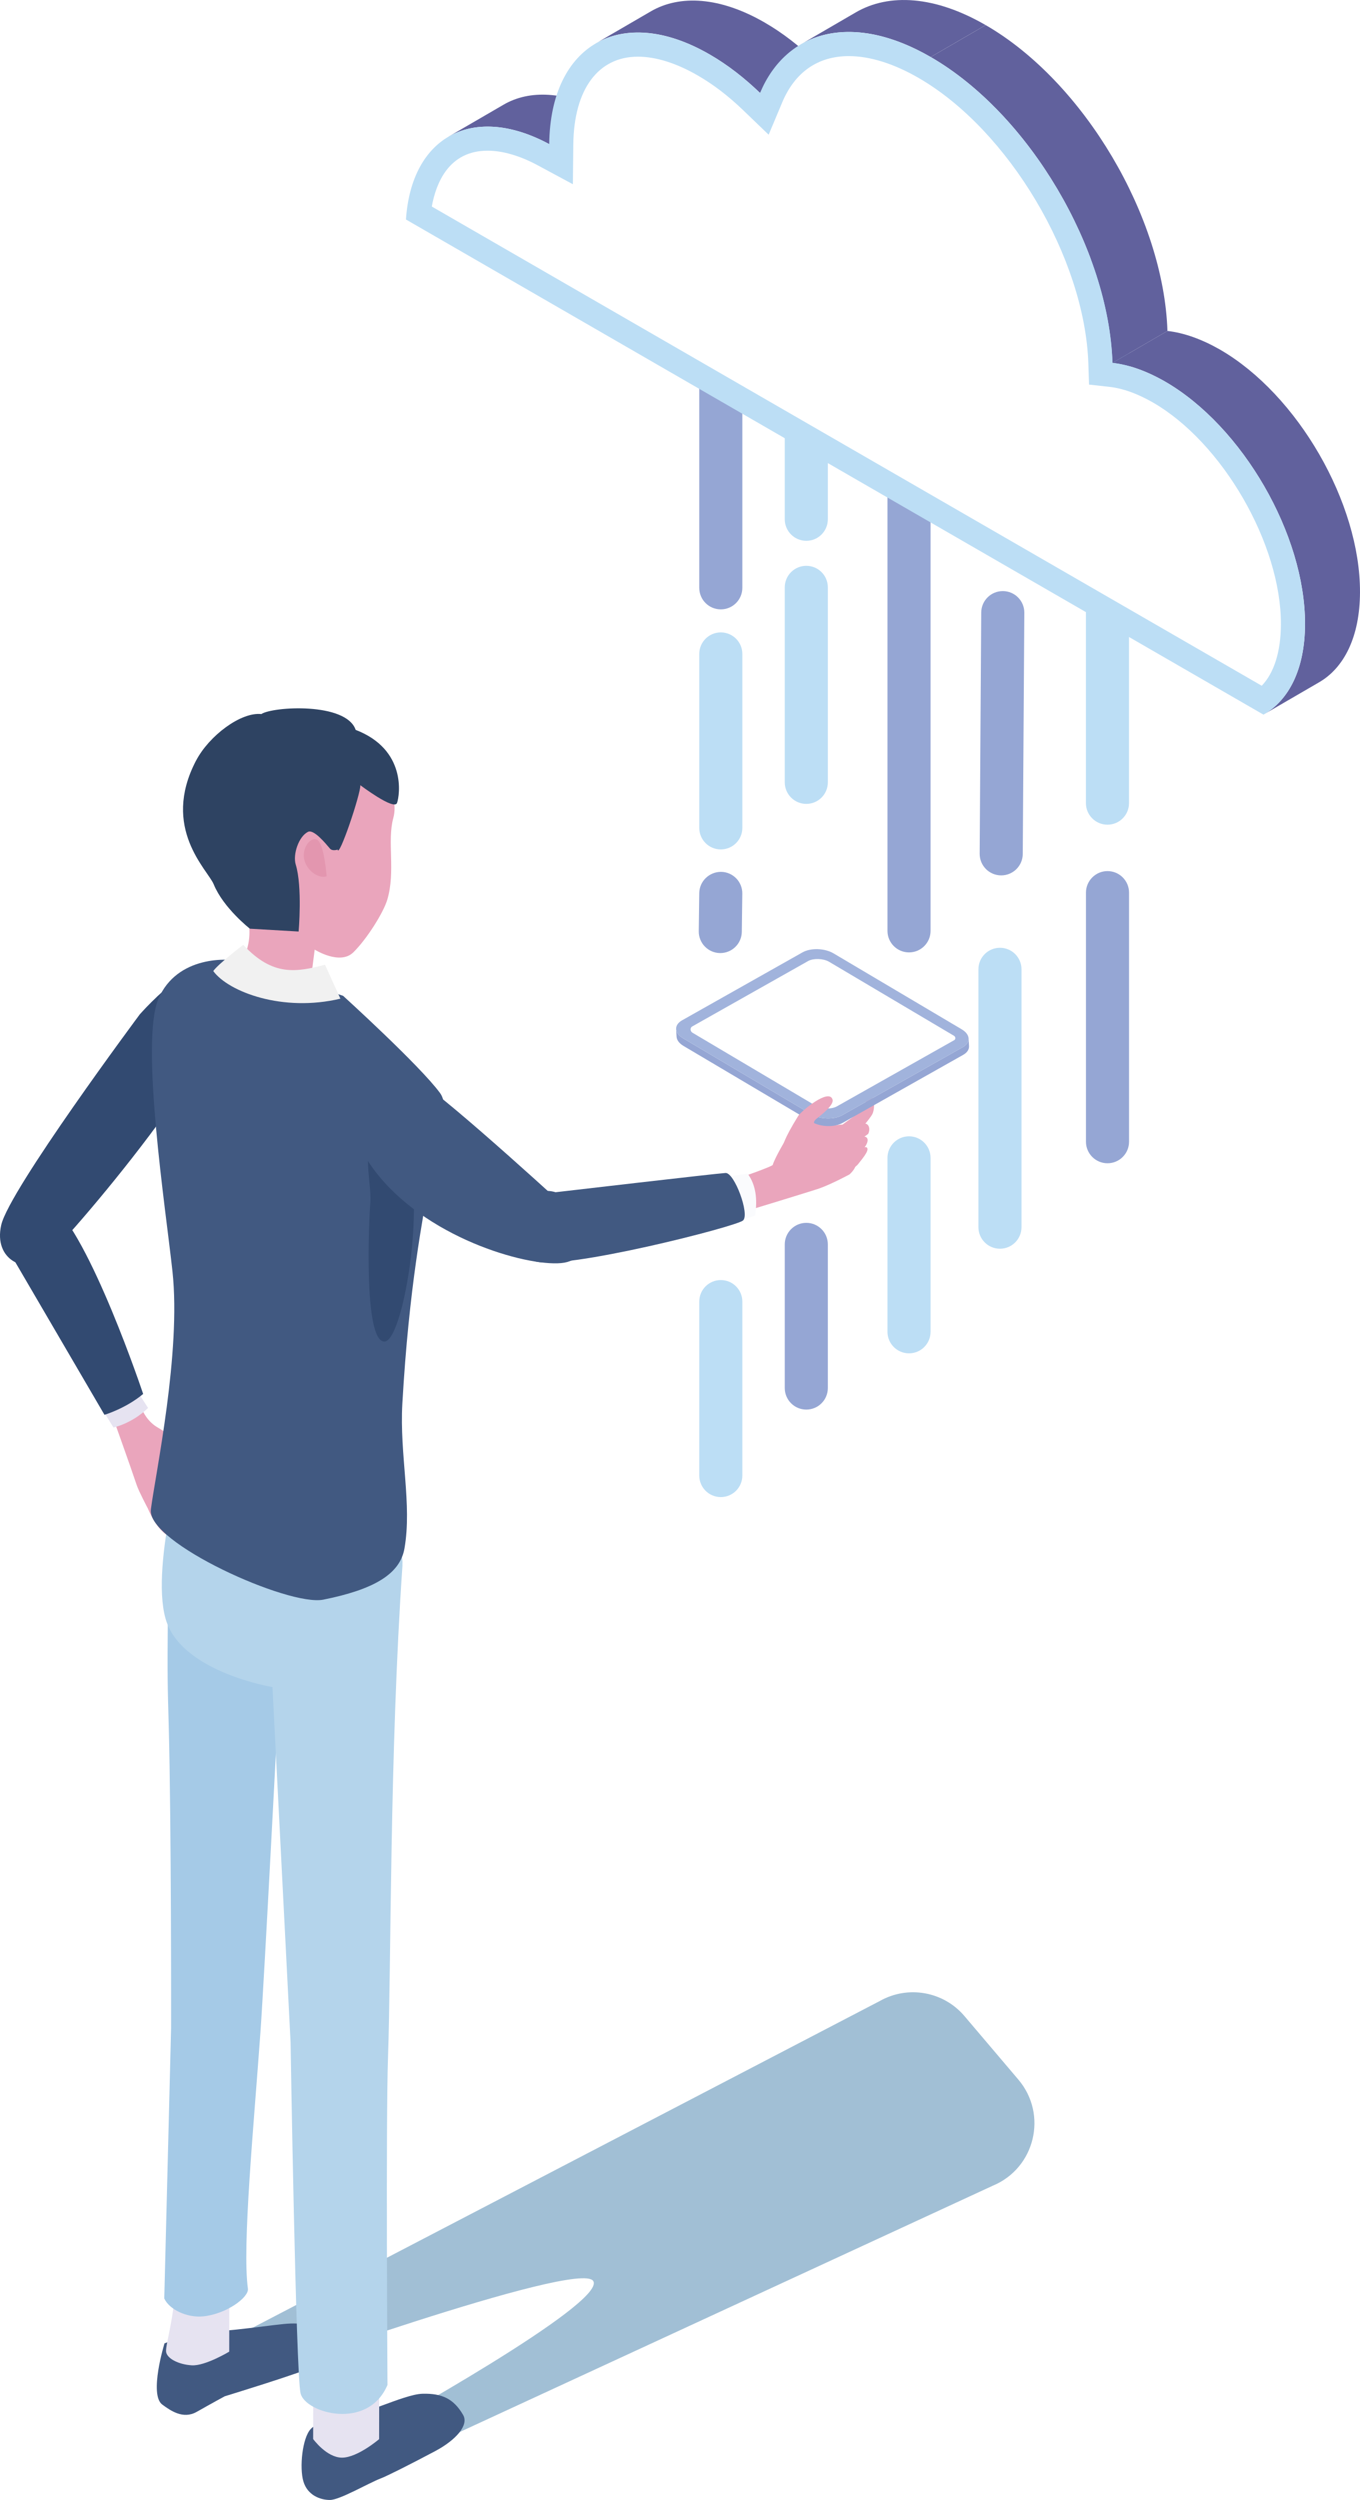 <?xml version="1.0" encoding="UTF-8"?>
<svg xmlns="http://www.w3.org/2000/svg" xmlns:xlink="http://www.w3.org/1999/xlink" viewBox="0 0 380 698.28">
  <defs>
    <style>
      .cls-1 {
        fill: #61619d;
      }

      .cls-2 {
        fill: #eaa5bc;
      }

      .cls-3 {
        fill: #fff;
      }

      .cls-4 {
        mask: url(#mask);
      }

      .cls-5 {
        filter: url(#luminosity-invert-noclip);
      }

      .cls-6 {
        fill: #415981;
      }

      .cls-7 {
        fill: #a1bfd5;
        mix-blend-mode: multiply;
      }

      .cls-8 {
        fill: #bcdef5;
      }

      .cls-9 {
        fill: #95a6d4;
      }

      .cls-10 {
        fill: #324a71;
      }

      .cls-11 {
        isolation: isolate;
      }

      .cls-12 {
        fill: #f1f1f1;
      }

      .cls-13 {
        fill: #fafbfd;
      }

      .cls-14 {
        fill: #e396af;
      }

      .cls-15 {
        fill: #e6e3f1;
      }

      .cls-16 {
        fill: #2e4362;
      }

      .cls-17 {
        fill: #a1b3dc;
      }

      .cls-18 {
        fill: #a5cae7;
      }

      .cls-19 {
        fill: #b4d4eb;
      }

      .cls-20 {
        fill: url(#linear-gradient);
      }
    </style>
    <filter id="luminosity-invert-noclip" x="36.79" y="517.74" width="277.15" height="229.85" color-interpolation-filters="sRGB" filterUnits="userSpaceOnUse">
      <feColorMatrix result="cm" values="-1 0 0 0 1 0 -1 0 0 1 0 0 -1 0 1 0 0 0 1 0"/>
      <feFlood flood-color="#fff" result="bg"/>
      <feBlend in="cm" in2="bg"/>
    </filter>
    <linearGradient id="linear-gradient" x1="881.61" y1="-1578.9" x2="886.04" y2="-1403.29" gradientTransform="translate(-474.6 2004.04) scale(.73 .94)" gradientUnits="userSpaceOnUse">
      <stop offset=".11" stop-color="#fff"/>
      <stop offset="1" stop-color="#000"/>
    </linearGradient>
    <mask id="mask" x="36.79" y="517.74" width="277.15" height="229.85" maskUnits="userSpaceOnUse">
      <g class="cls-5">
        <rect class="cls-20" x="110.19" y="510.38" width="130.35" height="244.59" transform="translate(651.84 181.02) rotate(62.02)"/>
      </g>
    </mask>
  </defs>
  <g class="cls-11">
    <g id="_レイヤー_1" data-name="レイヤー 1">
      <g>
        <g class="cls-4">
          <path class="cls-7" d="M69.52,650.74l-.44,13.62s92.72-33.4,96.67-27.25c3.95,6.15-60.64,41.75-60.64,41.75,5.41,4.94-1.49,11.6,5.27,8.79l167.02-77.15c11.81-4.91,15.42-19.89,7.14-29.64l-15.05-17.73c-5.85-6.9-15.78-8.67-23.66-4.22l-176.33,91.82Z"/>
        </g>
        <g>
          <g>
            <g>
              <path class="cls-9" d="M225.29,393.72c-3.32,0-6.02-2.7-6.02-6.02v-40.12c0-3.32,2.7-6.02,6.02-6.02s6.02,2.69,6.02,6.02v40.12c0,3.32-2.69,6.02-6.02,6.02Z"/>
              <path class="cls-8" d="M225.29,224.54c-3.32,0-6.02-2.7-6.02-6.02v-54.46c0-3.32,2.7-6.02,6.02-6.02s6.02,2.69,6.02,6.02v54.46c0,3.32-2.69,6.02-6.02,6.02Z"/>
              <path class="cls-8" d="M201.4,237.26c-3.32,0-6.02-2.7-6.02-6.02v-48.58c0-3.32,2.69-6.02,6.02-6.02s6.02,2.69,6.02,6.02v48.58c0,3.32-2.69,6.02-6.02,6.02Z"/>
              <path class="cls-9" d="M253.99,266.02c-3.32,0-6.02-2.69-6.02-6.02V63.52c0-3.32,2.7-6.02,6.02-6.02s6.02,2.69,6.02,6.02v196.48c0,3.33-2.69,6.02-6.02,6.02Z"/>
              <path class="cls-9" d="M201.4,170.21c-3.32,0-6.02-2.69-6.02-6.02v-68.47c0-3.32,2.69-6.02,6.02-6.02s6.02,2.7,6.02,6.02v68.47c0,3.32-2.69,6.02-6.02,6.02Z"/>
              <path class="cls-9" d="M279.75,244.51h-.04c-3.32-.02-6-2.73-5.98-6.06l.44-67.37c.02-3.31,2.71-5.98,6.02-5.98h.04c3.32.02,6,2.73,5.98,6.06l-.44,67.37c-.02,3.31-2.71,5.98-6.02,5.98Z"/>
              <path class="cls-9" d="M309.45,324.92c-3.32,0-6.02-2.7-6.02-6.02v-69.57c0-3.32,2.7-6.02,6.02-6.02s6.02,2.69,6.02,6.02v69.57c0,3.32-2.7,6.02-6.02,6.02Z"/>
              <path class="cls-8" d="M225.29,151.06c-3.32,0-6.02-2.7-6.02-6.02v-26.79c0-3.32,2.7-6.02,6.02-6.02s6.02,2.69,6.02,6.02v26.79c0,3.32-2.69,6.02-6.02,6.02Z"/>
              <path class="cls-8" d="M309.44,230.35c-3.32,0-6.02-2.69-6.02-6.02V75.82c0-3.32,2.69-6.02,6.02-6.02s6.02,2.69,6.02,6.02v148.51c0,3.32-2.69,6.02-6.02,6.02Z"/>
              <path class="cls-8" d="M279.4,348.79c-3.32,0-6.02-2.7-6.02-6.02v-72.02c0-3.32,2.69-6.02,6.02-6.02s6.02,2.69,6.02,6.02v72.02c0,3.32-2.69,6.02-6.02,6.02Z"/>
              <path class="cls-9" d="M201.26,266.21h-.08c-3.32-.05-5.98-2.78-5.94-6.1l.14-10.65c.05-3.33,2.78-5.94,6.1-5.94,3.32.05,5.98,2.77,5.93,6.1l-.14,10.65c-.04,3.3-2.73,5.94-6.02,5.94Z"/>
              <path class="cls-8" d="M201.4,418.16c-3.32,0-6.02-2.7-6.02-6.02v-48.58c0-3.32,2.69-6.02,6.02-6.02s6.02,2.7,6.02,6.02v48.58c0,3.32-2.69,6.02-6.02,6.02Z"/>
              <path class="cls-8" d="M253.99,378.01c-3.32,0-6.02-2.7-6.02-6.02v-48.58c0-3.32,2.7-6.02,6.02-6.02s6.02,2.7,6.02,6.02v48.58c0,3.32-2.69,6.02-6.02,6.02Z"/>
            </g>
            <g>
              <g>
                <path class="cls-1" d="M125.36,38.15l15.36-8.92c7.23-4.2,17.13-3.8,28.1,2.1l-15.36,8.93c-10.97-5.9-20.87-6.3-28.1-2.1Z"/>
                <path class="cls-1" d="M166.48,12.11l15.36-8.93c8.13-4.73,19.39-4.06,31.8,3.1,5.08,2.93,9.72,6.57,14.07,10.75l-15.36,8.92c-4.35-4.18-9-7.82-14.07-10.75-12.41-7.17-23.67-7.83-31.8-3.1Z"/>
                <path class="cls-1" d="M223.79,12.37l15.36-8.93c9.27-5.38,22.09-4.63,36.25,3.57l-15.36,8.92c-14.17-8.2-26.99-8.95-36.25-3.57Z"/>
                <path class="cls-1" d="M260.05,15.93l15.36-8.92c27.47,15.86,49.74,53.62,50.79,85.43l-15.36,8.92c-1.05-31.81-23.32-69.57-50.79-85.43Z"/>
                <path class="cls-1" d="M310.84,101.36l15.36-8.92c4.54.51,9.5,2.25,14.67,5.2,21.71,12.53,39.21,42.84,39.13,67.78-.04,12.47-4.46,21.22-11.61,25.26l-15.36,8.92c7.15-4.04,11.58-12.79,11.61-25.26.07-24.94-17.43-55.25-39.13-67.78-5.18-2.96-10.13-4.7-14.67-5.21Z"/>
              </g>
              <g>
                <path class="cls-8" d="M260.05,15.93c27.47,15.86,49.74,53.62,50.79,85.43,4.54.51,9.5,2.25,14.67,5.21,21.7,12.53,39.2,42.84,39.13,67.78-.03,12.47-4.46,21.22-11.61,25.26L113.43,61.31c1.54-23.29,18.79-32.48,40.03-21.05.3-27.98,20.32-39.19,44.83-25.04,5.08,2.93,9.72,6.57,14.07,10.75,7.43-17.68,25.98-22.6,47.69-10.03Z"/>
                <path class="cls-3" d="M120.65,57.69c1.18-6.57,4.78-15.6,15.6-15.6,4.19,0,9.04,1.41,14.01,4.09l9.81,5.28.12-11.14c.17-15.33,6.91-24.49,18.05-24.49,4.99,0,10.75,1.8,16.67,5.22,4.39,2.53,8.57,5.72,12.78,9.77l7.08,6.81,3.8-9.05c3.55-8.44,9.98-12.91,18.61-12.91,5.86,0,12.6,2.11,19.49,6.1,25.18,14.54,46.46,50.34,47.43,79.82l.19,5.83,5.79.65c3.68.41,7.75,1.88,12.08,4.36,19.43,11.21,35.81,39.57,35.74,61.91-.02,7.67-1.9,13.62-5.36,17.2L120.65,57.69Z"/>
              </g>
            </g>
          </g>
          <g>
            <g>
              <path class="cls-10" d="M39.04,283.35S2.55,332.37.34,342.17c-2.21,9.8,6.8,13.6,11.98,9.7,5.18-3.9,56.2-63.07,51.84-77.68-4.37-14.61-25.12,9.16-25.12,9.16Z"/>
              <g>
                <g>
                  <path class="cls-2" d="M52.7,414.28c1.22,7.93,5.49,16.62,5.56,17.76.07,1.13-1.14,1.88-1.84,1.79.18.76-.1,1.61-.34,1.71-1.44.62-2.7-1.34-3.82-3.12-.09.09-.35,1.07-1.39.43-1.03-.64-2.75-3.91-2.87-3.87-1.44.5-4.49-2.41-6.69-7.65,0,0-2.53-4.75-3.14-6.6-1.59-4.8-7.07-20.09-7.07-20.09.06-1.88,7.23-5.7,7.23-5.7,0,0,.58,6.85,5.8,9.82,4.89,2.78,5.73,5.83,6.77,7.79.83,1.56,1.13,3.52,1.78,7.73Z"/>
                  <path class="cls-2" d="M47.37,403.3c5.96,2.51,7.53,10.1,8.79,11.78,1.46,1.96,3.16,7.89,1.67,8.67-1.83.96-4.33-4.61-5.7-7.8-1.54-1.21-4.51-1.21-5.12-2.97-.61-1.76-2.85-8.82.36-9.68Z"/>
                </g>
                <path class="cls-15" d="M26.96,391.03l4.74,7.69s5.12-1.04,9.67-5.46l-4.45-6.94-9.96,4.71Z"/>
                <path class="cls-10" d="M2.13,348.87l27.06,46.31s5.95-1.76,10.81-5.83c0,0-14.86-44.56-25.86-53.25-12-9.49-12.01,12.78-12.01,12.78Z"/>
              </g>
            </g>
            <g>
              <path class="cls-6" d="M96.8,674.24c3.23,1.27,15.81-5.49,21.26-5.63,5.45-.14,8.71,1.41,11.33,5.9,1.69,2.89-2,7.05-7.88,10.17-7.31,3.87-13.25,6.86-15.2,7.61-3.51,1.37-11.38,5.99-14.12,5.99-2.74,0-6.26-1.33-7.41-5.15-1.15-3.82-.33-12.18,2.06-14.69,2.39-2.5,9.97-4.2,9.97-4.2Z"/>
              <path class="cls-6" d="M55.34,650.84c2.48,1.3,18.09-1.14,24.02-1.72,5.07-.5,8.7.31,10.44,2.82,1.74,2.51,1.38,7.43-1.77,8.95-4.02,1.95-25.24,8.43-25.24,8.43,0,0-3.98,2.16-7.83,4.35-3.85,2.19-7.4-.43-9.59-2.01-3.83-2.76.59-17.12.59-17.12l9.38-3.71Z"/>
              <path class="cls-15" d="M105.93,681.29s-6.04,5.17-10.36,5.17c-4.32,0-8.07-5.2-8.07-5.2l.03-18.73,18.43.03-.03,18.73Z"/>
              <path class="cls-15" d="M64.06,656.84s-6.72,4.06-10.48,3.83c-3.76-.23-7.02-1.95-7.18-3.86-.16-1.91,2.52-10.56,2.36-17.67l15.32-.25-.03,17.94Z"/>
              <path class="cls-18" d="M78.06,471.39s-31-38.9-31.16-20.62c-.17,18.28-.05,20.25.24,31.2.75,27.92.67,84.37.67,84.37l-1.91,75.65c1.33,3.02,6.26,5.45,10.84,5.01,6.48-.63,12.87-5.32,12.53-7.75-1.63-11.72,1.61-45.19,3.49-71.45,1.1-15.27,5.09-92.75,5.29-96.42Z"/>
              <path class="cls-19" d="M112.44,437.17c1.25-18.13-53.54-51.56-58.96-38.13-1.95,4.83-11.97,40.42-6.82,54.3,5.15,13.87,29.47,17.89,29.47,17.89l5.06,99.21s1.47,92.54,2.79,98.06c1.32,5.52,18.85,10.51,24.29-2.36,0,0-.48-73.89.15-91.7.89-25.15.42-84.79,4.04-137.27Z"/>
            </g>
            <g>
              <path class="cls-6" d="M42.16,421.63c-1.2,9.23,38.5,27.12,48.16,25.18,14.17-2.84,21.43-7.13,22.69-14.29,2.17-12.33-1.4-26.16-.59-40.45,1.87-32.91,5.81-51.91,7.44-61.93,1.06-6.54,6.74-19.85,3.1-24.83-5.54-7.59-27.09-27.16-27.09-27.16,0,0-25.99-8.84-28.14-9.5-3.91-1.21-18.26-1.7-23.44,10.28-5.18,11.98,2.02,58.83,3.9,76.19,2.45,22.66-4.72,56.36-6.04,66.52Z"/>
              <path class="cls-10" d="M110.06,318.09c-11.05-4.64-6.04,11.72-6.58,17.78-.37,4.16-2.02,38.93,3.95,38.85,5.97-.08,13.68-51.99,2.63-56.63Z"/>
            </g>
            <g>
              <g>
                <path class="cls-2" d="M60.65,237.88c.62,3.29,2.5,8.35,2.5,8.35,10.35,10.58,6.26,20.82,2.46,25.19,0,0,6.07,2.43,12.82,3.13,6.75.7,8.53-1.77,8.53-1.77l.97-7.54s7.04,4.46,10.81.75c3.77-3.71,8.39-11.07,9.47-14.68,2.36-7.92-.1-16.27,1.68-22.8,2.12-7.82-5.51-15.67-11.54-21.11-6.03-5.43-19.28-4.14-26.82-1.1-6.55,2.65-10.94,8.49-12.11,13.24-1.17,4.75-.26,10.42,1.23,18.33Z"/>
                <path class="cls-14" d="M88.62,234.57c-1.94-1.01-4.53,2.59-3.52,5.87,1.01,3.28,4.34,5.02,6.17,4.31,0,0-.71-9.16-2.65-10.18Z"/>
              </g>
              <path class="cls-16" d="M54.77,212.48c3.65-7,12.56-13.66,18.25-13.03,3.2-2.12,23.7-3.37,26.36,4.42,14.25,5.48,12.34,18.24,11.55,20.42-.8,2.17-10.25-4.97-10.25-4.97.13,2.36-6,20.53-6.35,17.99,0,0-1.45.52-2.14-.29-1.16-1.37-4.5-5.46-6.12-4.68-2.63,1.29-4.29,6.35-3.44,9.14,1.9,6.21.81,18.71.81,18.71l-13.62-.79s-7.4-5.77-10.1-12.38c-1.65-4.05-14.81-15.67-4.95-34.56Z"/>
              <path class="cls-12" d="M90.83,269.47c-7.87,2.01-14.51,3.42-22.86-5.56,0,0-6.98,5.31-8.38,7.32,4.27,5.84,19.47,11.56,35.52,7.71l-4.29-9.46Z"/>
            </g>
            <g>
              <path class="cls-6" d="M116.89,301.94c8.45,5.1,44.26,38.09,44.26,38.09,0,0,5.65,11.83-4.35,12.77-10,.93-38.17-7.18-52.28-26.04-14.11-18.87,3.27-30.32,12.38-24.82Z"/>
              <g>
                <path class="cls-2" d="M235.41,314.12l5.35-3.92s2.09-4.63,2.22-4.56c1.61.88,1.45,4.43.67,5.72-.78,1.29-3.19,4.29-5.04,5.56-1.22.84-4.85,2.05-6.15,2.31-2.17.44-4.52-2.33-3.35-4.67.37.06,6.3-.45,6.3-.45Z"/>
                <path class="cls-2" d="M215.91,325.37c-.12.45-9.17,3.59-9.17,3.59l1.83,9.28s18.59-5.66,20.41-6.31c3.38-1.2,8.37-3.89,8.37-3.89,0,0,2.44-2.05,1.69-3.82-.55-1.29-.98-2.74-1.72-3.95-2.28-3.72-7.6-7.48-11.74-8.39-2.63-.58-9.15,11.53-9.67,13.49Z"/>
                <path class="cls-2" d="M235.49,321.14c3.52-1.66,7.1-4.44,7.1-4.44.95-1.96-.41-4.17-3.09-2.06,0,0-6.2,2.69-6.37,6.04,1.08,2.5.94,1.19,2.37.46Z"/>
                <path class="cls-2" d="M234.95,323.07c3.16,2.59,9.29-4.32,6.96-5.5-1.61-.82-4.41,2.14-6.14,2.78-1.97.73-1.55,1.96-.82,2.72Z"/>
                <path class="cls-2" d="M235.79,325.8c-.28.84.62.57,1.06,1.39.17.33,2.6-1.59,2.87-1.97.7-.97,3.41-3.91,2.48-4.7-.93-.79-5.74,3.26-6.4,5.27Z"/>
                <g>
                  <path id="_Path_" data-name="&amp;lt;Path&amp;gt;" class="cls-9" d="M188.92,287.44c.05.91.7,1.83,1.93,2.56l35.81,21.21c2.47,1.46,6.35,1.59,8.67.28l33.65-18.98c1.16-.65,1.72-1.54,1.66-2.45l.12,2.14c.05.91-.5,1.8-1.66,2.45l-33.65,18.98c-2.32,1.31-6.2,1.19-8.67-.28l-35.81-21.21c-1.23-.73-1.87-1.66-1.93-2.56l-.13-2.14Z"/>
                  <path id="_Path_-2" data-name="&amp;lt;Path&amp;gt;" class="cls-17" d="M188.92,287.44c-.05-.91.5-1.8,1.66-2.45l33.65-18.98c2.32-1.31,6.2-1.18,8.67.28l35.81,21.21c1.23.73,1.88,1.66,1.93,2.56.05.91-.5,1.8-1.66,2.45l-33.65,18.98c-2.32,1.31-6.2,1.18-8.67-.28l-35.81-21.21c-1.23-.73-1.87-1.66-1.93-2.56Z"/>
                  <path class="cls-3" d="M193.52,288.48c-.71-.42-.76-1.4-.1-1.78,6.52-3.68,32.35-18.25,32.35-18.25,1.49-.84,4.3-.75,5.89.19l34.89,20.67c.49.29.53.97.07,1.22l-32.81,18.51c-1.5.84-4.3.76-5.89-.18,0,0-27.44-16.26-34.39-20.38Z"/>
                </g>
                <path class="cls-2" d="M218.84,319.93s-.02-1.43,4.19-8.24c.8-1.28,8.63-7.87,9.6-4.55.46,1.57-3.52,4.58-4.49,5.35-2.56,2.05,2.78,2.97,1.53,5.93-1.62,3.85-10.83,1.5-10.83,1.5Z"/>
                <path class="cls-13" d="M201.35,342.79l9.65-3.28c.67-4.6.19-8.62-2.12-11.71l-9.97,1.57,2.45,13.41Z"/>
                <path class="cls-6" d="M149.43,352.28c7.96,2.6,56.29-9.65,58.19-11.39,1.9-1.75-2.42-13.39-4.89-13.26-2.47.13-47.5,5.38-47.5,5.38-10.97-3.32-13.77,16.67-5.81,19.27Z"/>
              </g>
            </g>
          </g>
        </g>
      </g>
    </g>
  </g>
</svg>